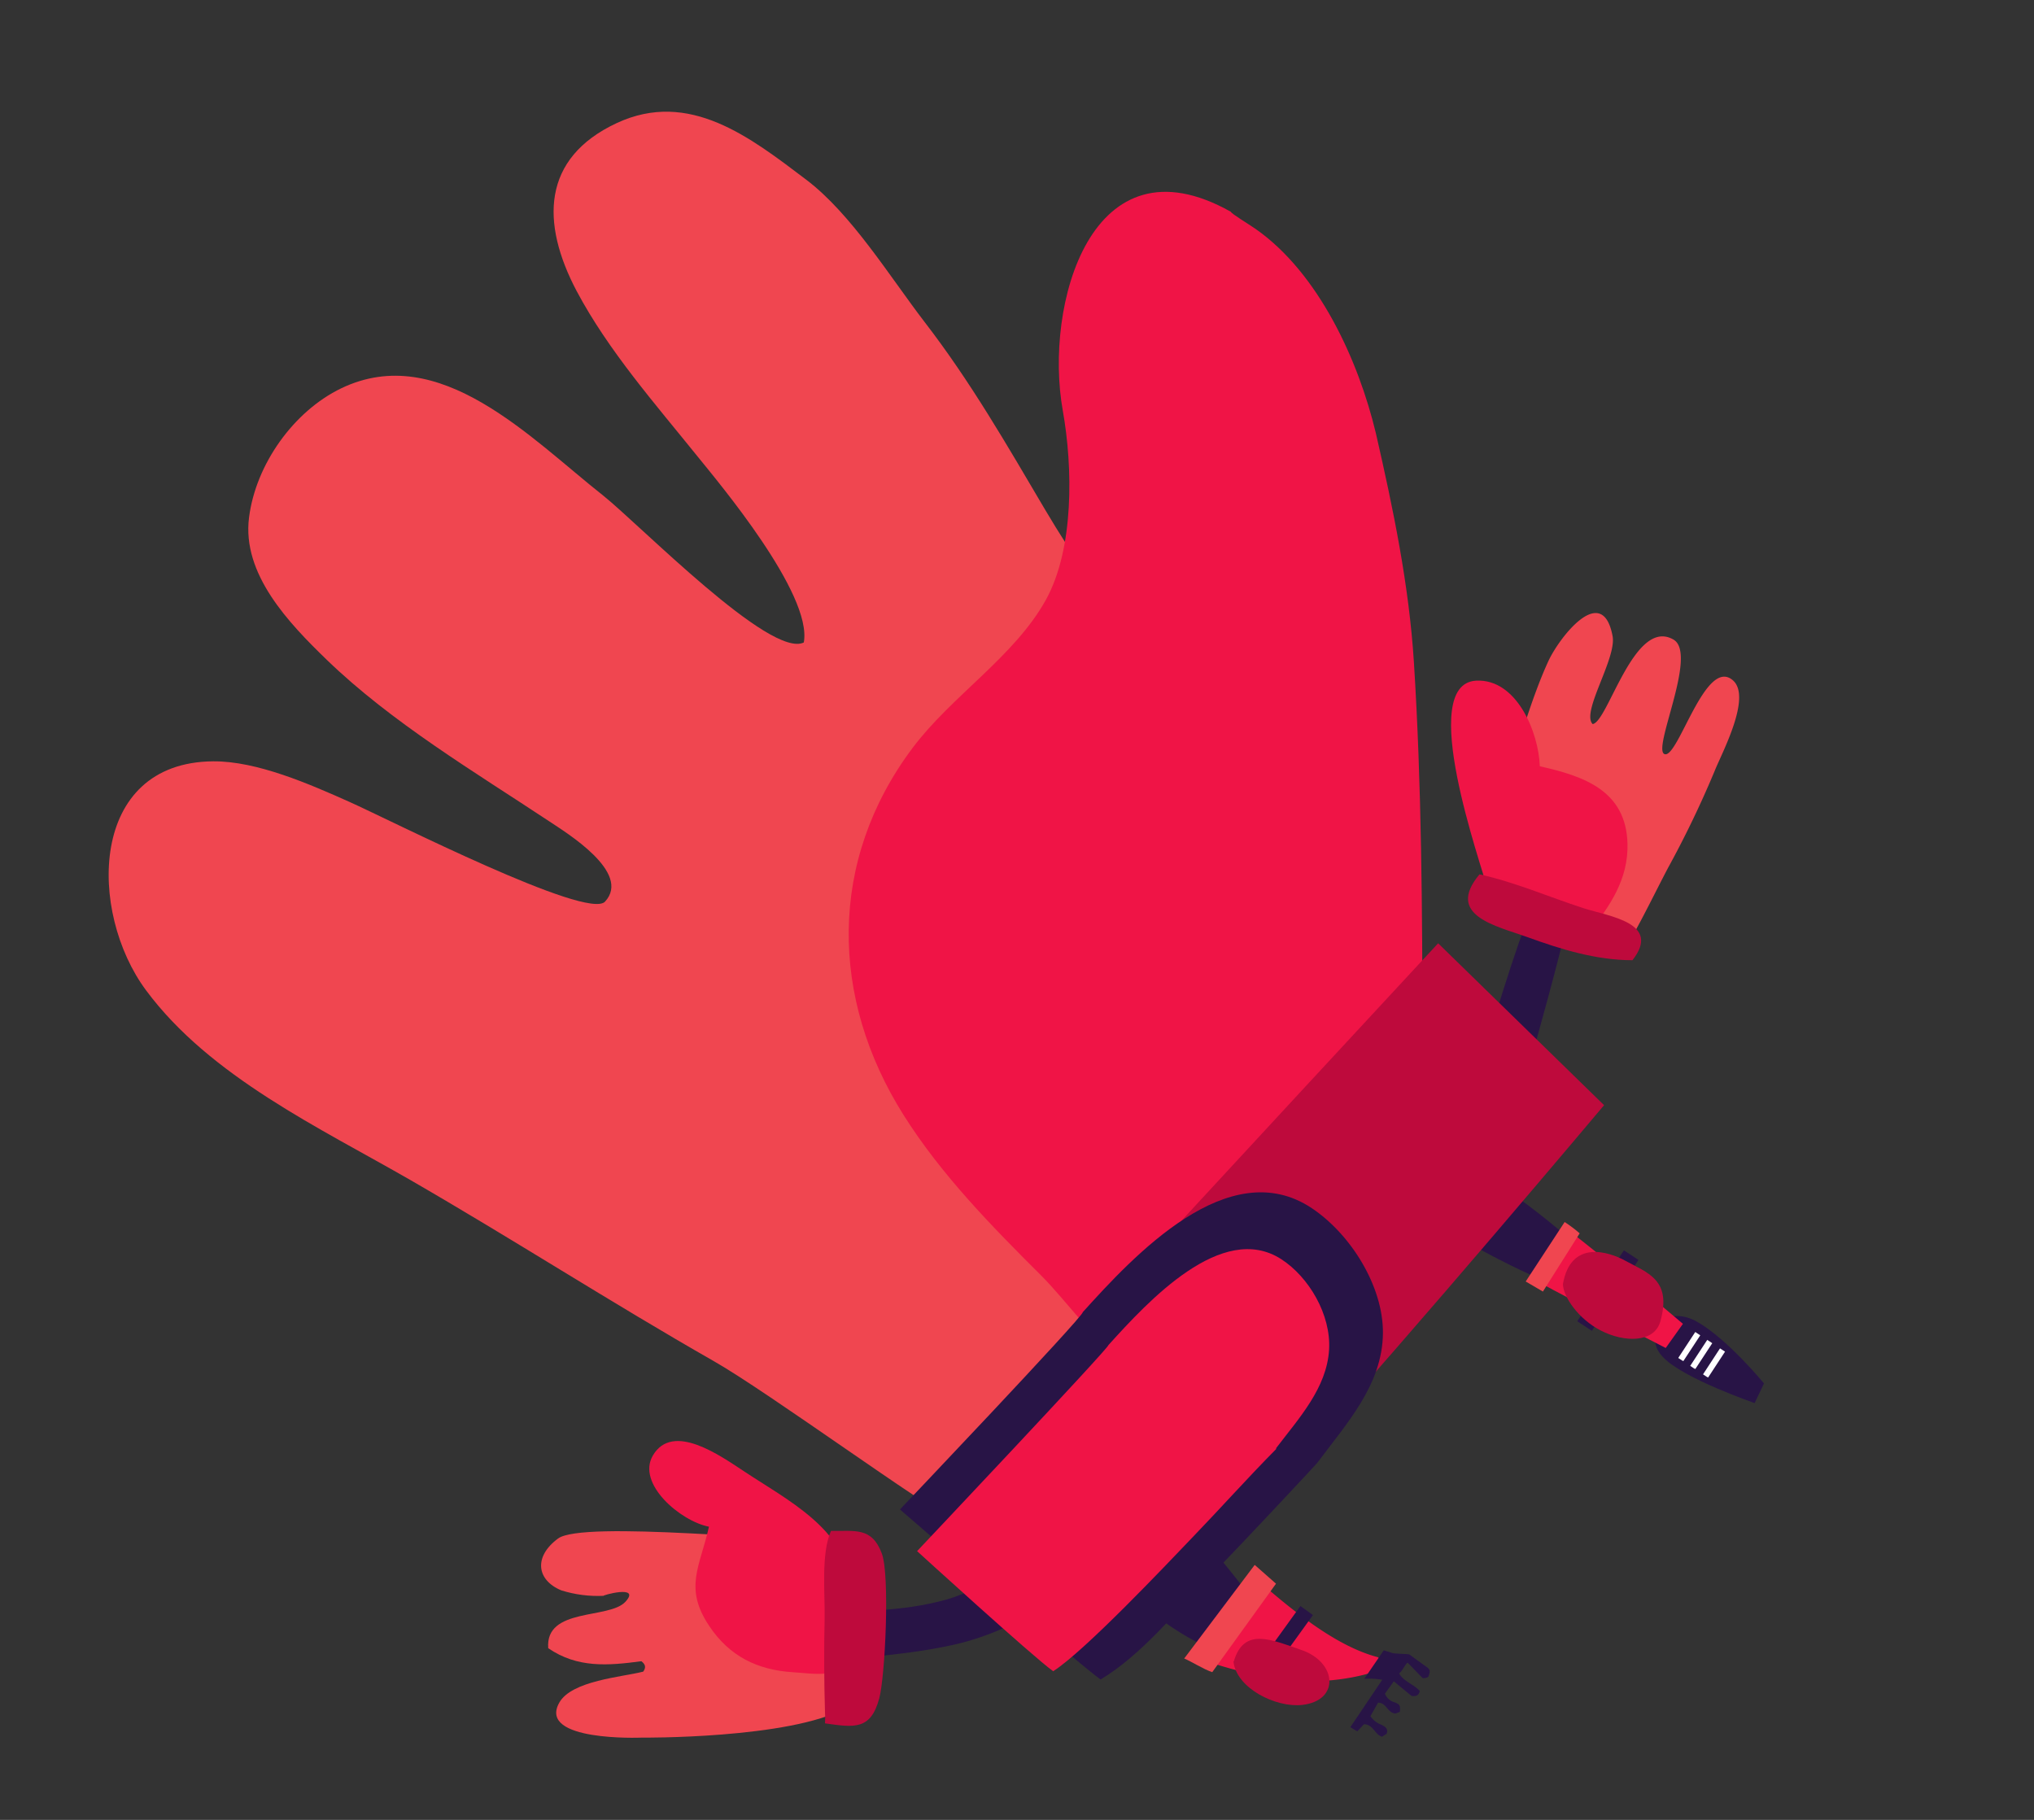 <svg width="152" height="136" viewBox="0 0 152 136" xmlns="http://www.w3.org/2000/svg"><rect x="0" y="0" width="152" height="136" fill="#333333" stroke="none"/><g fill="none"><path fill="#281446" d="M117.87 98.737l3.483-5.3 1.09.717-3.483 5.3zm13.952 4.647s-2.703-3.298-4.977-4.596c-1.037-.593-2.103-.59-2.573.02-.567.74-.94 1.627 0 2.607 1.5 1.599 6.853 3.437 6.853 3.437l.697-1.468z"/><path fill="#FFF" d="M125.415 101.48l.28.183.1.053 1.265-1.927-.373-.248zm.895.59l.276.187.106.049 1.264-1.928-.373-.248zm.957.635l.275.183.106.052 1.264-1.931-.377-.244z"/><path d="M116.824 92.18l-1.977 3.294s-12.668-5.478-10.634-8.975c2.035-3.497 12.611 5.681 12.611 5.681z" fill="#281446"/><path d="M125.764 98.93c-2.112-1.809-6.01-5.014-8.377-6.86l-2.39 3.742c2.605 1.443 7.01 3.631 9.482 4.924l1.285-1.805z" fill="#F01446"/><path d="M114.016 95.767l1.285.752 2.747-4.351a10.19 10.19 0 0 0-1.123-.846l-2.91 4.445z" fill="#F04650"/><path d="M116.796 95.97c.575-3.355 3.416-2.44 4.66-1.757 1.62.9 3.505 1.395 2.622 4.535-.454 1.626-2.727 1.582-4.458.679-1.661-.854-2.792-2.501-2.824-3.457z" fill="#BE0A3C"/><path d="M110.701 79.512s-1.26 2.72.58 2.916c1.84.195 2.71-1.749 2.71-1.749.082-.244 3.161-11.26 3.003-11.455-.364-.196-2.484-.248-2.816-.407-.32.073-3.542 10.512-3.477 10.695z" fill="#281446"/><path d="M115.714 49.395c-2.545 5.494-5.191 17.572-5.191 17.572l11.415 3.078c.892-1.566 1.852-3.55 2.703-5.169a75.46 75.46 0 0 0 3.505-7.287c.519-1.301 2.784-5.498 1.354-6.747-2.05-1.789-4.073 5.787-5.09 5.519-1.017-.269 2.508-7.491.648-8.565-2.937-1.695-4.899 6.19-6.042 6.312-.87-.895 1.808-4.905 1.492-6.572-.762-4.054-3.972.086-4.794 1.859z" fill="#F04650"/><path d="M110.3 50.867c-4.433.264.36 13.61.932 15.79l7.476 3.075c1.621-2.033 2.983-4.034 2.914-6.69-.11-3.973-3.274-5.042-6.552-5.778-.09-2.562-1.739-6.564-4.77-6.397z" fill="#F01446"/><path d="M110.563 65.34c2.687.594 5.15 1.68 7.76 2.525 1.933.627 5.864 1.09 3.672 3.892-2.707 0-5.35-.813-7.87-1.732-2.297-.83-6.143-1.602-3.562-4.685z" fill="#BE0A3C"/><path d="M70.725 119.536c-3.464.968-6.653.765-7.197.948 0 .813-.04 2.599-.048 3.449.089 0 5.612-.33 9.004-1.334 3.874-1.143 7.513-3.534 7.03-5.576-.481-2.041-5.656 1.64-8.789 2.513z" fill="#281446"/><path d="M63.99 115.234c-5.126 0-20.44-1.627-22.287-.26-1.848 1.366-1.597 3.115.243 3.875 1.026.322 2.1.46 3.173.407-.255 0 2.837-.883 1.62.443-1.215 1.326-6.009.407-5.77 3.473 2.193 1.497 4.458 1.305 6.962.972.32.248.349.476.138.777-1.572.406-5.365.667-6.281 2.33-1.62 2.912 6.103 2.603 6.103 2.603s11.115.11 15.33-2.217l.77-12.403z" fill="#F04650"/><path d="M52.98 114.091c-2.115-.406-5.43-3.208-4.19-5.323 1.492-2.534 5.058.032 6.865 1.22 3.063 2.033 7.7 4.368 7.732 8.365 0 1.562.567 4.038.06 5.498-.567 1.627-2.565 1.22-4.21 1.114-2.646-.17-4.725-1.195-6.224-3.436-1.941-2.875-.693-4.465-.033-7.438z" fill="#F01446"/><path d="M62.098 114.404c1.787.037 3.055-.313 3.801 1.692.612 1.647.247 9.203-.194 10.83-.64 2.37-1.856 2.175-4.053 1.862.019-.27.019-.542 0-.813-.07-2.34-.08-4.682-.028-7.027.036-1.928-.28-4.815.474-6.544z" fill="#BE0A3C"/><path d="M86.805 121.033c.077.07.146.134.235.203a21.516 21.516 0 0 0 4.117 2.294l2.837-3.928-.061-.05a7.39 7.39 0 0 1-1.155-1.09 119.374 119.374 0 0 0-2.18-2.695s-3.323-7.292-7.392-3.795c-4.068 3.498 3.599 9.061 3.599 9.061z" fill="#281446"/><path d="M102.953 123.839c-2.921-.765-5.908-3.14-8.145-5.039-2.302 1.753-2.836 2.867-3.991 5.56 1.025.32 3.841 1.138 6.078 1.26 3.055.163 5.673-.5 7.023-1.159l.11-.26a1.908 1.908 0 0 1-1.075-.362z" fill="#F01446"/><path fill="#281446" d="M95.134 122.856l2.045-2.837.937.676-2.045 2.837z"/><path d="M95.355 118.349c-.693-.602-1.5-1.33-1.592-1.403l-5.268 6.995c.51.207 1.458.813 2.095 1.02l4.765-6.612z" fill="#F04650"/><path d="M104.076 123.538l-.669-.207-1.455 2.127a5.653 5.653 0 0 1 1.342.073l-2.383 3.542s.405.252.523.305l.494-.525c.71.02.81.781 1.35.931l.348-.22c.134-.406-.15-.548-.405-.678a1.662 1.662 0 0 1-.81-.639l.57-1.004c.64 0 .677.744 1.297.813l.333-.126c.048-.472 0-.553-.373-.708a1.075 1.075 0 0 1-.742-.654l.665-.923 1.32 1.09c.305.048.532 0 .617-.362-.385-.472-1.216-.72-1.54-1.31.247-.215.405-.61.624-.813.235.215.944.98 1.147 1.163a1.77 1.77 0 0 0 .251-.029.769.769 0 0 0 .158-.077c.17-.46.146-.545-.203-.789-.283-.2-.891-.642-1.175-.85l-.044-.032c0-.029-.997-.045-1.24-.098z" fill="#281446"/><path d="M97.24 123.298c-2.209-.752-4.276-1.736-5.038.858h-.028c.223 2.034 3.201 3.473 5.138 3.254 2.841-.318 2.602-3.205-.073-4.112z" fill="#BE0A3C"/><path d="M60.234 13.417c-4.154-3.14-8.72-6.743-14.142-4.221-5.633 2.627-5.674 7.482-3 12.553 2.38 4.474 5.88 8.443 9.054 12.383 1.49 1.85 8.586 10.252 7.922 13.88-2.492 1.22-12.214-8.756-14.994-10.98-5.418-4.274-12.213-11.545-19.572-8.015-3.57 1.72-6.387 5.693-6.89 9.646-.55 4.241 2.98 7.905 5.808 10.646 4.863 4.697 11.022 8.357 16.655 12.09 1.215.814 6.143 3.799 4.141 5.978-1.305 1.42-16.014-6.071-19.098-7.45-2.97-1.325-6.91-3.058-10.192-3.033-9.32.077-9.348 11.272-5.012 17.112 4.781 6.446 12.967 10.272 19.73 14.164 7.65 4.413 15.05 9.187 22.693 13.546 4.121 2.347 16.002 11.062 17.988 11.875l35.43-34.994c-1.014-2.249-3.093-4.396-4.507-6.397-3.269-4.608-6.542-9.228-9.819-13.859-4.725-6.67-10.17-13.204-14.328-20.252-2.861-4.847-5.56-9.556-9.013-14.034-2.573-3.35-5.458-8.072-8.854-10.638z" fill="#F04650"/><path d="M93.844 17.117c-.54-.378-1.828-1.146-1.86-1.289-10.423-5.876-13.98 6.962-12.562 14.856.753 4.225.859 10.317-1.269 14.152-2.354 4.237-7.035 7.161-9.956 11.057-6.322 8.43-6.184 18.707-.66 27.454 2.8 4.441 6.564 8.28 10.268 11.972 1.872 1.867 3.98 4.913 6.135 6.36l22.368-24.4c-.028-9.316-.06-18.503-.648-27.799-.365-5.77-1.548-11.464-2.836-17.08-1.305-5.482-4.288-11.993-8.98-15.283z" fill="#F01446"/><path d="M107.472 70.492S88.68 90.757 83.725 96.198l13.648 12.42c8.044-8.83 22.499-26.027 22.499-26.027l-12.4-12.099z" fill="#BE0A3C"/><path d="M90.379 117.873c-2.508 2.578-5.033 5.767-8.133 7.637-2.131-1.557-14.993-12.708-14.993-12.708S80.99 98.357 80.913 98.06c3.78-4.184 10.909-11.923 17.125-7.767 2.89 1.932 5.345 5.824 5.308 9.353-.04 3.847-2.727 6.747-4.887 9.647.016.02-5.361 5.77-8.08 8.58z" fill="#281446"/><path d="M95.371 108.284c-2.151 2.172-4.17 4.44-6.289 6.637-1.945 2.033-8.023 8.467-10.378 9.971-1.515-1.081-10.17-8.975-10.17-8.975s14.34-15.185 14.3-15.4c2.942-3.254 8.481-9.28 12.914-6.418 2.059 1.33 3.728 4.14 3.574 6.763-.17 2.867-2.257 5.124-3.959 7.361l.008.061z" fill="#F01446"/></g></svg>